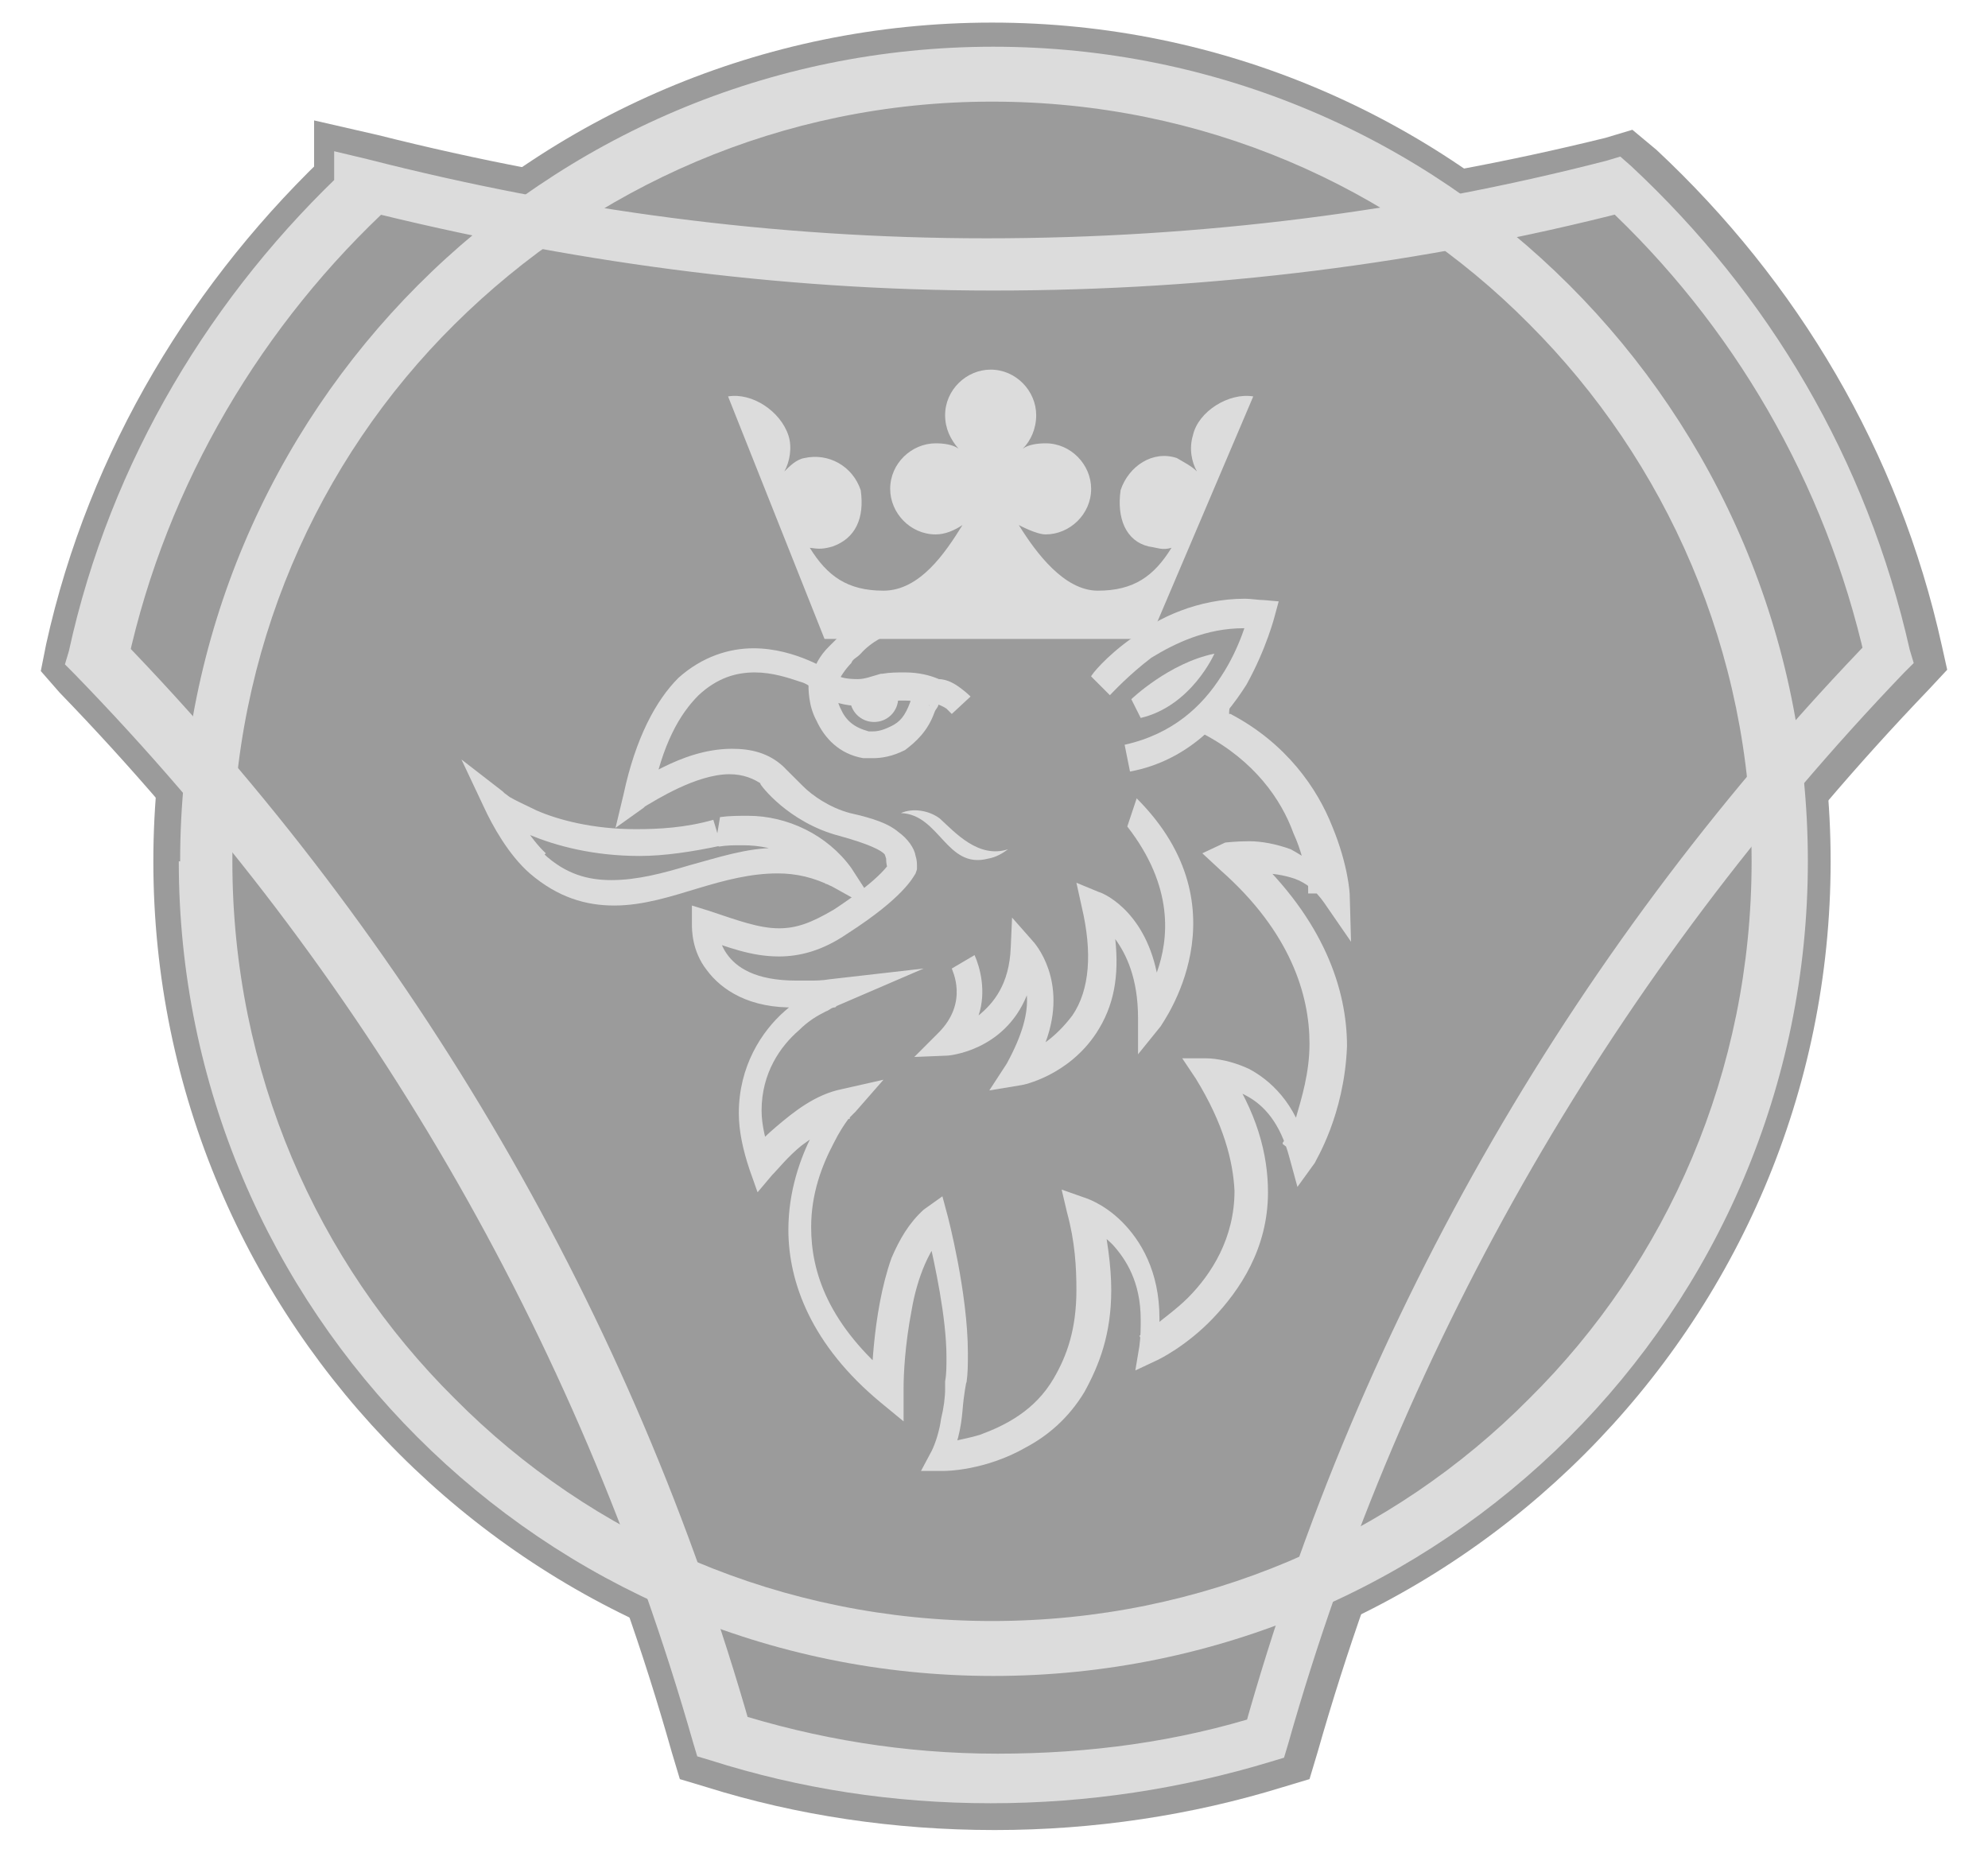 <svg width="44" height="41" viewBox="0 0 44 41" fill="none" xmlns="http://www.w3.org/2000/svg">
<path d="M8.138 4.088C5.173 6.845 3.008 10.463 2.119 14.525C8.523 21.138 13.357 29.321 15.936 38.454C17.864 39.047 19.88 39.373 21.956 39.373C24.09 39.373 26.077 39.077 27.975 38.454C30.555 29.292 35.328 21.108 41.792 14.496C40.873 10.404 38.768 6.845 35.803 4.088C31.355 5.215 26.73 5.808 21.956 5.808C17.182 5.837 12.586 5.215 8.138 4.088Z" fill="#9B9B9B"/>
<path d="M8.138 4.088L7.397 3.258C4.283 6.163 1.97 9.959 1.021 14.258L0.903 14.851L1.318 15.326C7.604 21.82 12.348 29.855 14.869 38.78L15.047 39.373L15.64 39.551C17.626 40.174 19.791 40.5 22.015 40.5C24.209 40.5 26.374 40.174 28.39 39.551L28.983 39.373L29.161 38.78C31.711 29.825 36.396 21.82 42.682 15.267L43.097 14.822L42.978 14.288C42.03 9.989 39.776 6.223 36.663 3.317L36.129 2.872L35.536 3.05C31.207 4.117 26.64 4.711 21.926 4.711C17.27 4.711 12.734 4.088 8.375 2.991L6.952 2.665V4.117H8.108L7.367 3.287L8.138 4.088L7.841 5.155C12.348 6.282 17.063 6.934 21.956 6.934C26.818 6.934 31.563 6.312 36.099 5.185L35.803 4.117L35.062 4.948C37.849 7.527 39.835 10.937 40.725 14.762L41.792 14.525L40.992 13.725C34.468 20.515 29.546 28.877 26.937 38.187L28.004 38.484L27.678 37.416C25.899 37.95 23.972 38.246 21.985 38.246C19.998 38.246 18.071 37.92 16.292 37.387L15.966 38.454L17.033 38.157C14.424 28.847 9.472 20.515 2.949 13.725L2.148 14.525L3.216 14.762C4.076 10.908 6.122 7.468 8.909 4.888L9.294 4.562V4.058H8.138V4.088Z" fill="#9B9B9B"/>
<path d="M4.55 19.062C4.55 9.455 12.319 1.627 21.985 1.627C31.592 1.627 39.42 9.395 39.42 19.062C39.42 28.669 31.651 36.497 21.985 36.497C12.348 36.438 4.55 28.669 4.55 19.062Z" fill="#9B9B9B"/>
<path d="M4.55 19.062H5.677C5.677 14.555 7.515 10.493 10.451 7.527C13.416 4.562 17.478 2.754 21.985 2.754C26.492 2.754 30.554 4.592 33.52 7.527C36.485 10.493 38.294 14.555 38.294 19.062C38.294 23.569 36.455 27.631 33.52 30.596C30.554 33.562 26.492 35.37 21.985 35.37C17.478 35.37 13.416 33.532 10.451 30.596C7.485 27.631 5.677 23.569 5.677 19.062H4.55H3.394C3.394 29.292 11.726 37.624 21.956 37.624C32.185 37.624 40.517 29.292 40.517 19.062C40.517 8.832 32.185 0.5 21.956 0.5C11.726 0.5 3.394 8.832 3.394 19.062H4.55Z" fill="#9B9B9B"/>
<path d="M8.138 4.088L7.723 3.673C4.698 6.49 2.445 10.196 1.525 14.407L1.437 14.703L1.644 14.911C8.019 21.464 12.763 29.529 15.343 38.573L15.432 38.869L15.729 38.958C17.686 39.581 19.761 39.907 21.926 39.907C24.09 39.907 26.166 39.581 28.123 38.988L28.419 38.899L28.508 38.602C31.058 29.588 35.832 21.464 42.148 14.881L42.356 14.674L42.267 14.377C41.318 10.166 39.153 6.519 36.099 3.673L35.862 3.465L35.566 3.554C31.207 4.681 26.581 5.274 21.837 5.274C17.093 5.274 12.556 4.651 8.138 3.524L7.396 3.347V4.088H8.138L8.019 4.651C12.526 5.778 17.181 6.43 21.985 6.43C26.818 6.43 31.503 5.837 36.01 4.681L35.892 4.088L35.477 4.503C38.353 7.172 40.399 10.671 41.288 14.614L41.881 14.496L41.466 14.08C34.972 20.782 30.11 29.055 27.53 38.306L28.123 38.484L27.945 37.95C26.077 38.543 24.12 38.81 22.074 38.81C20.028 38.81 18.071 38.484 16.203 37.891L16.025 38.424L16.618 38.246C14.009 29.055 9.146 20.811 2.652 14.11L2.237 14.525L2.83 14.644C3.69 10.7 5.825 7.142 8.701 4.503L8.909 4.325V4.088H8.138Z" fill="#DCDCDC"/>
<path d="M4.55 19.062H5.143C5.143 14.407 7.011 10.196 10.065 7.172C13.119 4.147 17.3 2.249 21.956 2.249C26.611 2.249 30.821 4.117 33.846 7.172C36.87 10.196 38.768 14.407 38.768 19.062C38.768 23.717 36.9 27.928 33.846 30.952C30.821 34.006 26.611 35.874 21.956 35.874C17.3 35.874 13.09 34.006 10.065 30.952C7.011 27.928 5.143 23.717 5.143 19.062H4.55H3.957C3.957 28.995 12.022 37.09 21.985 37.09C31.919 37.09 40.013 29.025 40.013 19.062C40.013 9.099 31.948 1.034 21.985 1.034C12.022 1.034 3.987 9.099 3.987 19.062H4.55Z" fill="#DCDCDC"/>
<path d="M15.877 18.439C16.915 18.232 17.952 18.558 18.486 19.388C16.144 18.143 14.038 20.959 11.874 19.151C11.459 18.825 11.133 18.143 10.955 17.787C10.984 17.757 12.852 19.21 15.877 18.439Z" fill="#9B9B9B"/>
<path d="M15.877 18.439L15.906 18.736C16.084 18.706 16.233 18.706 16.44 18.706C17.181 18.706 17.863 19.003 18.279 19.566L18.516 19.388L18.634 19.151C18.13 18.914 17.626 18.765 17.181 18.765C16.529 18.765 15.906 18.973 15.254 19.151C14.661 19.329 14.098 19.477 13.534 19.477C13.03 19.477 12.526 19.358 12.022 18.884L11.874 19.091L12.081 18.884C11.755 18.587 11.37 17.965 11.251 17.639L11.014 17.757L10.836 17.994C10.866 18.024 12.081 18.943 14.157 18.943C14.691 18.943 15.313 18.854 15.995 18.706L15.877 18.439L15.788 18.143C15.165 18.321 14.572 18.35 14.068 18.35C13.119 18.35 12.348 18.143 11.874 17.935C11.637 17.817 11.429 17.727 11.281 17.639L11.162 17.55L11.133 17.52L10.213 16.808L10.717 17.876C10.895 18.261 11.251 18.914 11.726 19.329C12.348 19.863 12.971 20.04 13.594 20.04C14.246 20.04 14.869 19.833 15.462 19.655C16.055 19.477 16.618 19.329 17.211 19.329C17.626 19.329 18.012 19.418 18.427 19.625L19.494 20.218L18.842 19.21C18.308 18.469 17.419 18.054 16.559 18.054C16.351 18.054 16.144 18.054 15.936 18.083L15.877 18.439Z" fill="#DCDCDC"/>
<path d="M26.907 14.436C27.115 14.881 26.285 15.771 26.819 16.067C29.191 17.312 29.28 19.803 29.28 19.803C28.538 18.736 27.204 19.062 27.204 19.062C30.733 22.175 28.627 25.496 28.627 25.496C28.183 23.717 26.67 23.717 26.67 23.717C29.28 27.839 25.306 29.825 25.306 29.825C25.692 27.364 23.883 26.801 23.883 26.801C25.158 32.138 20.71 32.257 20.71 32.257C21.036 31.664 21.096 30.596 21.096 30.596C21.303 29.321 20.681 27.009 20.681 27.009C19.584 27.868 19.584 30.774 19.584 30.774C15.847 27.602 18.664 24.399 18.664 24.399C17.656 24.636 16.737 25.733 16.737 25.733C15.729 23.035 18.368 21.908 18.368 21.908C17.953 21.938 17.567 21.908 17.567 21.908C15.403 21.938 15.432 20.337 15.432 20.337C16.559 20.663 17.211 21.049 18.427 20.307C19.643 19.566 19.791 19.091 19.791 19.091C19.702 18.795 19.88 18.498 18.516 18.143C17.508 17.905 16.974 17.105 16.974 17.105C15.907 16.186 13.95 17.609 13.95 17.609C14.958 12.894 18.101 15.059 18.101 15.059C18.19 14.644 18.694 14.199 18.694 14.199C19.287 13.606 20.265 13.339 21.511 13.339" fill="#9B9B9B"/>
<path d="M26.611 14.555V14.585C26.611 14.674 26.581 14.881 26.492 15.029C26.403 15.237 26.314 15.444 26.314 15.682C26.314 15.771 26.314 15.889 26.403 16.008C26.433 16.126 26.581 16.215 26.641 16.245C27.767 16.838 28.36 17.698 28.627 18.439C28.805 18.825 28.864 19.151 28.924 19.388C28.953 19.507 28.953 19.596 28.953 19.685V19.773H29.25L29.487 19.596C29.25 19.21 28.894 18.973 28.568 18.795C28.242 18.676 27.916 18.617 27.649 18.617C27.352 18.617 27.115 18.647 27.115 18.647L26.611 18.884L27.026 19.269C28.568 20.633 28.983 22.027 28.983 23.095C28.983 23.747 28.805 24.31 28.686 24.725C28.598 24.933 28.509 25.111 28.479 25.17L28.39 25.289V25.318L28.627 25.496L28.924 25.407C28.686 24.399 28.093 23.895 27.649 23.658C27.145 23.421 26.73 23.421 26.7 23.421H26.166L26.463 23.865C27.085 24.874 27.293 25.704 27.323 26.356C27.323 27.394 26.819 28.195 26.285 28.728C26.048 28.965 25.751 29.173 25.544 29.351C25.454 29.44 25.366 29.47 25.306 29.529L25.217 29.559L25.336 29.796L25.632 29.825C25.662 29.588 25.662 29.381 25.662 29.173C25.662 28.135 25.247 27.453 24.832 27.038C24.417 26.623 24.002 26.504 24.002 26.504L23.497 26.326L23.616 26.831C23.794 27.483 23.824 28.046 23.824 28.55C23.824 29.41 23.616 30.003 23.32 30.507C22.904 31.219 22.252 31.545 21.689 31.753C21.392 31.842 21.155 31.871 20.977 31.931C20.888 31.931 20.799 31.931 20.77 31.96H20.74V32.257L20.977 32.376C21.185 32.049 21.274 31.575 21.303 31.219C21.333 30.834 21.392 30.567 21.392 30.567H21.096L21.392 30.596C21.422 30.389 21.422 30.181 21.422 29.944C21.422 28.61 20.977 26.92 20.977 26.92L20.858 26.475L20.443 26.771C20.117 27.068 19.91 27.424 19.732 27.839C19.287 29.084 19.287 30.745 19.287 30.745H19.584L19.791 30.537C18.338 29.321 17.953 28.165 17.953 27.157C17.953 26.416 18.19 25.793 18.457 25.289C18.575 25.052 18.694 24.874 18.783 24.755L18.901 24.636L18.931 24.607L19.554 23.895L18.635 24.103C18.042 24.221 17.567 24.607 17.182 24.933C16.796 25.259 16.589 25.526 16.559 25.556L16.767 25.733L17.063 25.645C16.945 25.229 16.856 24.903 16.856 24.577C16.856 23.747 17.271 23.154 17.686 22.798C17.893 22.59 18.101 22.472 18.279 22.383C18.368 22.353 18.397 22.294 18.486 22.294L18.516 22.264L20.443 21.434L18.368 21.671C18.19 21.701 18.042 21.701 17.923 21.701C17.834 21.701 17.804 21.701 17.745 21.701H17.656H17.627C16.707 21.701 16.292 21.404 16.085 21.108C15.877 20.811 15.877 20.485 15.877 20.456H15.581L15.492 20.752C16.114 20.96 16.618 21.167 17.241 21.167C17.686 21.167 18.19 21.049 18.753 20.663C19.999 19.863 20.206 19.418 20.265 19.329L20.295 19.24V19.151C20.295 19.121 20.295 19.032 20.265 18.943C20.236 18.765 20.088 18.558 19.88 18.41C19.672 18.232 19.346 18.113 18.813 17.994C18.368 17.876 17.982 17.609 17.775 17.401C17.656 17.283 17.567 17.194 17.478 17.105L17.389 17.016L17.36 16.986L17.33 16.957C17.004 16.66 16.618 16.571 16.203 16.571C15.61 16.571 15.076 16.779 14.661 16.986C14.246 17.194 13.95 17.401 13.95 17.401L14.128 17.639L14.424 17.668C14.661 16.453 15.047 15.8 15.462 15.385C15.877 15 16.292 14.881 16.707 14.881C17.093 14.881 17.449 15 17.715 15.089C17.834 15.118 17.953 15.207 18.042 15.267L18.131 15.296L18.457 15.533L18.546 15.118C18.575 15 18.724 14.792 18.842 14.674C18.872 14.585 18.961 14.555 19.02 14.495L19.05 14.466C19.495 13.962 20.473 13.665 21.659 13.665V13.072C20.384 13.072 19.287 13.369 18.635 14.021C18.635 14.021 18.516 14.14 18.338 14.318C18.16 14.495 18.012 14.733 17.953 15.029L18.249 15.118L18.427 14.881C18.397 14.881 17.627 14.347 16.678 14.347C16.144 14.347 15.551 14.525 15.017 15C14.513 15.504 14.068 16.334 13.801 17.579L13.623 18.321L14.246 17.876L14.276 17.846C14.483 17.728 15.403 17.134 16.144 17.134C16.44 17.134 16.678 17.224 16.885 17.372L17.063 17.164L16.826 17.342C16.826 17.372 17.449 18.202 18.575 18.498C19.228 18.676 19.524 18.825 19.584 18.914L19.613 19.003C19.613 19.032 19.613 19.121 19.643 19.21L19.939 19.18L19.702 19.062C19.672 19.151 19.406 19.507 18.457 20.129C17.953 20.426 17.627 20.544 17.241 20.544C16.796 20.544 16.322 20.367 15.699 20.159L15.314 20.04V20.426V20.456C15.314 20.574 15.314 21.049 15.64 21.464C15.966 21.908 16.589 22.324 17.627 22.294H17.715V21.997L17.686 22.294C17.686 22.294 17.804 22.294 17.982 22.294C18.16 22.294 18.308 22.294 18.516 22.264L18.486 21.968L18.368 21.73C18.368 21.73 17.864 21.938 17.36 22.383C16.856 22.828 16.352 23.599 16.352 24.636C16.352 25.022 16.44 25.437 16.589 25.882L16.767 26.386L17.093 26L17.122 25.971C17.211 25.882 17.449 25.585 17.745 25.348C18.071 25.111 18.457 24.844 18.813 24.755L18.724 24.459L18.516 24.251C18.516 24.281 17.449 25.496 17.449 27.216C17.449 28.372 17.953 29.766 19.495 31.041L19.999 31.456V30.834C19.999 30.834 19.999 30.804 19.999 30.715C19.999 30.418 20.028 29.766 20.177 28.995C20.295 28.284 20.592 27.542 20.977 27.246L20.77 27.038L20.473 27.127C20.473 27.127 20.503 27.216 20.562 27.424C20.681 27.957 20.948 29.143 20.948 30.033C20.948 30.241 20.948 30.418 20.918 30.567C20.918 30.567 20.918 30.596 20.918 30.745C20.918 30.922 20.888 31.16 20.829 31.397C20.799 31.634 20.71 31.931 20.621 32.109L20.384 32.553H20.888C20.918 32.553 21.807 32.553 22.727 32.02C23.171 31.782 23.646 31.397 24.002 30.804C24.328 30.211 24.595 29.529 24.595 28.55C24.595 28.017 24.506 27.394 24.357 26.712L24.061 26.801L23.972 27.098C23.972 27.098 24.298 27.216 24.624 27.542C24.921 27.868 25.247 28.372 25.247 29.203C25.247 29.381 25.247 29.588 25.217 29.796L25.128 30.329L25.632 30.092C25.632 30.092 26.255 29.796 26.848 29.173C27.441 28.55 28.064 27.631 28.064 26.386C28.064 25.556 27.827 24.607 27.115 23.569L26.878 23.747V24.043C26.878 24.043 27.204 24.043 27.589 24.251C27.975 24.459 28.331 24.844 28.538 25.615L28.716 26.267L29.102 25.733C29.102 25.704 29.754 24.696 29.813 23.154C29.813 21.908 29.309 20.367 27.678 18.854L27.471 19.062L27.56 19.358C27.589 19.358 27.738 19.329 27.945 19.329C28.153 19.329 28.39 19.358 28.657 19.447C28.894 19.536 29.102 19.685 29.309 19.981L29.902 20.841L29.873 19.803C29.873 19.773 29.843 19.151 29.487 18.291C29.161 17.461 28.479 16.453 27.234 15.8H27.204V15.771C27.204 15.682 27.234 15.533 27.323 15.326C27.412 15.118 27.5 14.911 27.5 14.674C27.5 14.585 27.5 14.466 27.412 14.377L26.611 14.555Z" fill="#DCDCDC"/>
<path d="M20.799 18.113C20.562 17.935 20.206 17.876 19.939 17.994C20.799 18.024 20.947 19.24 21.866 19.003C22.044 18.973 22.192 18.884 22.311 18.795C21.659 19.003 21.155 18.439 20.799 18.113Z" fill="#DCDCDC"/>
<path d="M19.88 15.326V15.444C19.88 15.741 19.643 15.978 19.346 15.978C19.05 15.978 18.812 15.741 18.812 15.444V15.355C18.99 15.385 19.228 15.444 19.554 15.355C19.672 15.326 19.791 15.326 19.88 15.326Z" fill="#DCDCDC"/>
<path d="M21.036 15.178C21.006 15.148 20.651 14.881 20.028 14.881C19.85 14.881 19.702 14.881 19.524 14.911H19.494C19.287 14.97 19.138 15.029 18.99 15.029C18.753 15.029 18.575 15 18.486 14.911L18.397 14.822L17.893 15V15.089C17.893 15.267 17.893 15.622 18.071 15.948C18.249 16.334 18.575 16.69 19.109 16.779C19.109 16.779 19.198 16.779 19.316 16.779C19.494 16.779 19.732 16.749 20.028 16.601C20.265 16.423 20.532 16.186 20.68 15.771C20.71 15.682 20.769 15.652 20.769 15.593C20.769 15.593 20.858 15.622 20.947 15.682L21.036 15.771L21.066 15.8L21.481 15.415C21.481 15.415 21.392 15.326 21.273 15.237C21.155 15.148 20.977 15.029 20.769 15.029C20.651 15.029 20.473 15.059 20.384 15.148C20.265 15.237 20.176 15.355 20.147 15.533C20.028 15.86 19.909 15.978 19.732 16.067C19.554 16.156 19.435 16.186 19.316 16.186H19.227C18.901 16.097 18.723 15.948 18.605 15.682C18.486 15.444 18.486 15.148 18.486 15.029H18.19L17.982 15.237C18.012 15.267 18.367 15.622 19.02 15.622C19.227 15.622 19.435 15.593 19.642 15.533L19.554 15.237L19.583 15.533C19.761 15.504 19.88 15.504 19.998 15.504C20.235 15.504 20.413 15.533 20.532 15.593L20.621 15.622L20.651 15.533L20.562 15.622L20.591 15.533L20.502 15.622L21.036 15.178Z" fill="#DCDCDC"/>
<path d="M25.158 17.668L24.95 18.291C25.988 19.625 25.87 20.782 25.603 21.523C25.306 20.1 24.357 19.744 24.328 19.744L23.824 19.536L23.942 20.07C24.18 21.078 24.12 21.908 23.735 22.472C23.557 22.709 23.349 22.916 23.142 23.065C23.646 21.701 22.904 20.871 22.845 20.811L22.4 20.307L22.371 20.959C22.341 21.79 21.985 22.205 21.659 22.472C21.837 21.938 21.689 21.404 21.57 21.137L21.066 21.434C21.066 21.464 21.452 22.175 20.77 22.857L20.236 23.391L20.977 23.361C20.977 23.361 22.223 23.272 22.727 22.027C22.756 22.413 22.638 22.887 22.282 23.539L21.896 24.132L22.608 24.014C22.638 24.014 23.646 23.806 24.268 22.857C24.654 22.264 24.773 21.612 24.684 20.782C24.921 21.108 25.188 21.642 25.188 22.531V23.332L25.692 22.709C25.692 22.679 27.619 20.129 25.158 17.668Z" fill="#DCDCDC"/>
<path d="M27.738 8.773C27.204 8.684 26.522 9.099 26.403 9.633C26.314 9.929 26.374 10.226 26.492 10.433C26.374 10.315 26.196 10.226 26.047 10.137C25.514 9.959 24.98 10.315 24.802 10.848C24.713 11.471 24.921 11.975 25.425 12.094C25.632 12.123 25.721 12.183 25.929 12.123C25.544 12.746 25.099 13.072 24.298 13.072C23.557 13.072 22.934 12.242 22.549 11.619C22.549 11.619 22.934 11.827 23.142 11.827C23.675 11.827 24.15 11.382 24.15 10.819C24.15 10.285 23.705 9.811 23.142 9.811C22.964 9.811 22.756 9.84 22.638 9.929C22.816 9.751 22.934 9.484 22.934 9.188C22.934 8.654 22.489 8.18 21.926 8.18C21.392 8.18 20.918 8.625 20.918 9.188C20.918 9.484 21.036 9.722 21.214 9.929C21.096 9.84 20.888 9.811 20.71 9.811C20.177 9.811 19.702 10.255 19.702 10.819C19.702 11.352 20.147 11.827 20.71 11.827C20.918 11.827 21.125 11.738 21.303 11.619C20.918 12.242 20.354 13.072 19.554 13.072C18.753 13.072 18.308 12.746 17.923 12.123C18.131 12.153 18.22 12.153 18.427 12.094C18.931 11.916 19.139 11.471 19.05 10.848C18.872 10.315 18.338 10.018 17.804 10.137C17.627 10.166 17.478 10.315 17.36 10.433C17.478 10.226 17.538 9.9 17.449 9.633C17.271 9.099 16.648 8.684 16.114 8.773L18.249 14.14H25.454L27.738 8.773Z" fill="#DCDCDC"/>
<path d="M24.328 15.237C24.328 15.237 25.781 13.398 27.916 13.665C27.916 13.665 27.293 16.364 24.921 16.868" fill="#9B9B9B"/>
<path d="M24.565 15.385C24.654 15.296 24.98 14.94 25.484 14.555C26.018 14.229 26.7 13.903 27.53 13.903C27.649 13.903 27.767 13.903 27.916 13.903L27.945 13.606L27.649 13.517V13.547C27.619 13.665 27.441 14.347 27.026 14.97C26.611 15.622 25.959 16.245 24.891 16.482L25.01 17.075C26.285 16.838 27.085 15.948 27.59 15.148C28.034 14.347 28.212 13.636 28.212 13.636L28.301 13.309L27.975 13.28C27.856 13.28 27.678 13.25 27.56 13.25C26.522 13.25 25.633 13.665 25.069 14.11C24.476 14.525 24.15 14.94 24.15 14.97L24.565 15.385Z" fill="#DCDCDC"/>
<path d="M25.039 15.474C25.039 15.474 25.869 14.674 26.878 14.466C26.878 14.466 26.373 15.622 25.247 15.889" fill="#DCDCDC"/>
</svg>

